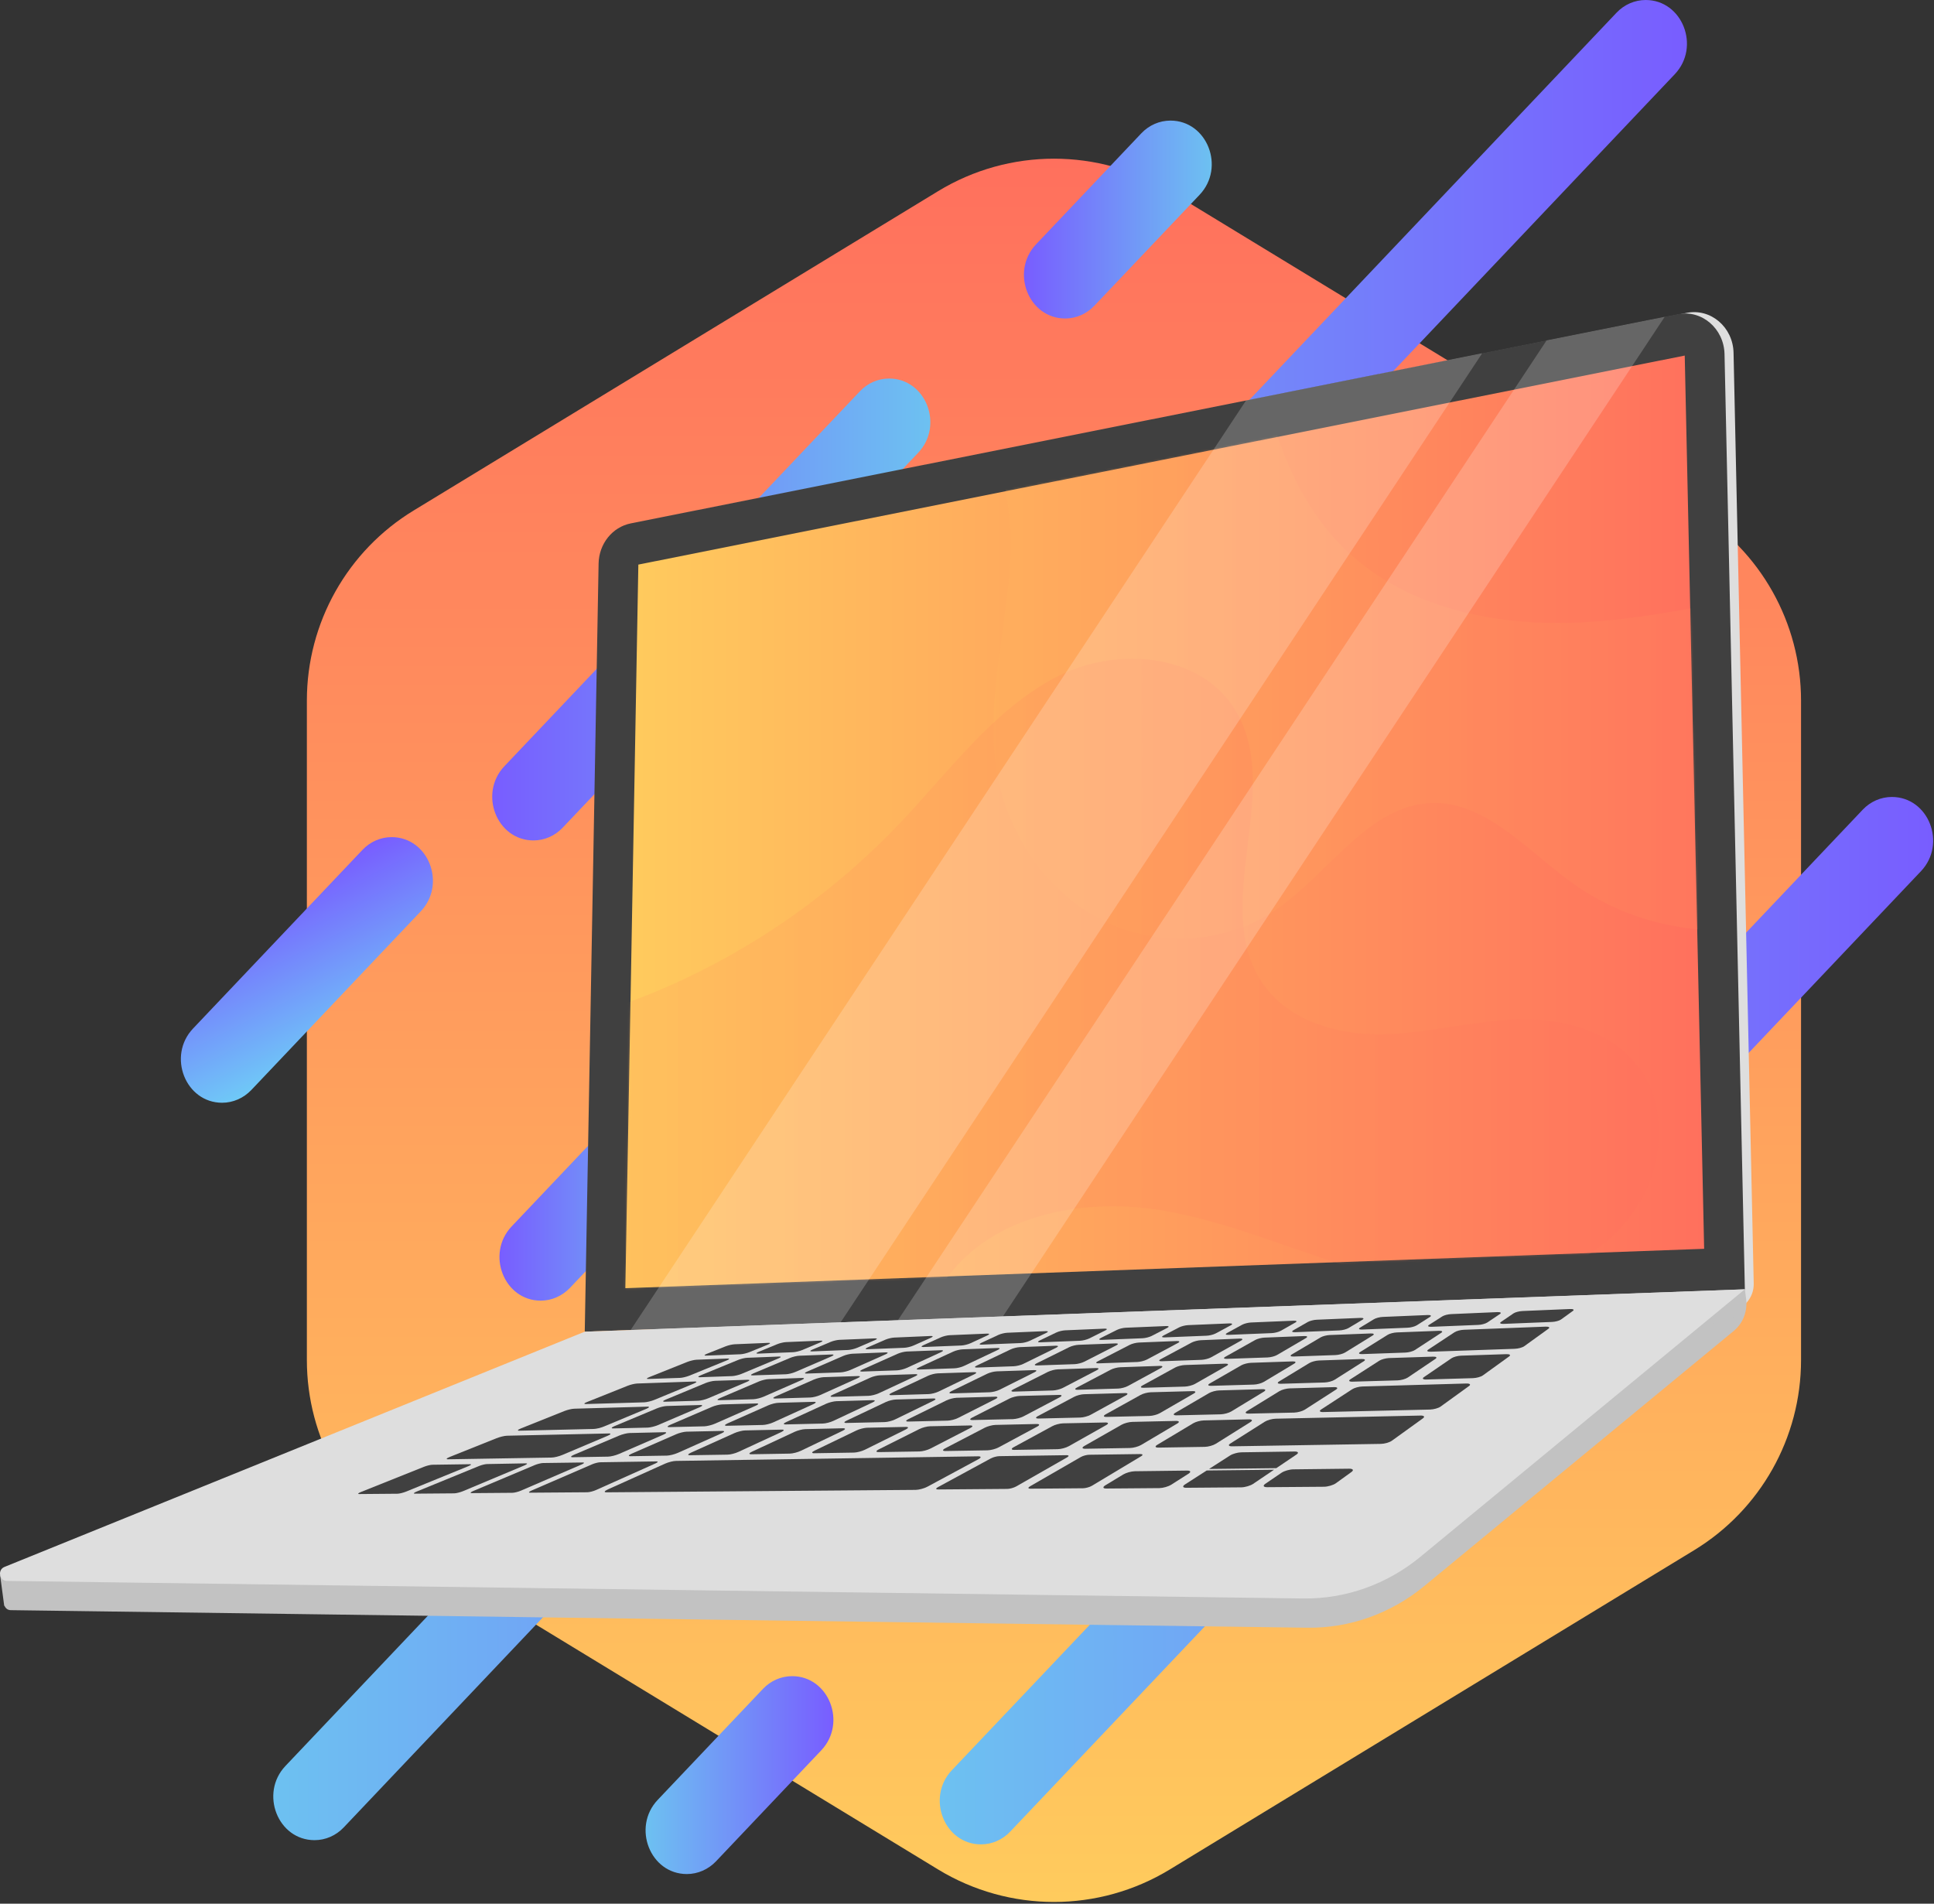 <svg width="825" height="812" viewBox="0 0 825 812" fill="none" xmlns="http://www.w3.org/2000/svg">
<rect x="0" y="0" width="825" height="812" fill="#333333" stroke="none"/>
<path d="M130.904 298.806V580.113C130.904 613.245 148.181 644.002 176.507 661.225L400.162 797.394C430.517 815.885 468.67 815.885 499.025 797.394L722.68 661.225C751.005 643.979 768.282 613.245 768.282 580.113V298.83C768.282 265.698 751.005 234.941 722.68 217.718L499.025 81.549C468.67 63.058 430.517 63.058 400.162 81.549L176.507 217.718C148.181 234.918 130.904 265.675 130.904 298.806Z" fill="url(#paint0_linear_209_191)"/>
<path d="M313.453 446.757C297.791 446.757 289.971 426.814 301.02 415.124L689.578 5.418C692.877 1.937 697.352 0 702.011 0C717.673 0 725.493 19.944 714.444 31.633L325.886 441.339C322.587 444.797 318.112 446.757 313.453 446.757Z" fill="url(#paint1_linear_209_191)"/>
<path d="M134.179 784.897C118.517 784.897 110.698 764.954 121.747 753.264L510.305 343.558C513.603 340.077 518.078 338.14 522.737 338.14C538.4 338.14 546.219 358.084 535.17 369.773L146.612 779.479C143.314 782.96 138.839 784.897 134.179 784.897Z" fill="url(#paint2_linear_209_191)"/>
<path d="M418.476 786.695C402.814 786.695 394.995 766.752 406.043 755.063L794.601 345.357C797.9 341.875 802.375 339.938 807.034 339.938C822.697 339.938 830.516 359.882 819.467 371.571L430.909 781.277C427.611 784.759 423.136 786.695 418.476 786.695Z" fill="url(#paint3_linear_209_191)"/>
<path d="M227.576 358.476C211.914 358.476 204.094 338.532 215.143 326.843L366.83 166.88C370.128 163.399 374.603 161.462 379.262 161.462C394.925 161.462 402.744 181.405 391.695 193.095L240.009 353.058C236.687 356.539 232.235 358.476 227.576 358.476Z" fill="url(#paint4_linear_209_191)"/>
<path d="M94.758 470.367C79.095 470.367 71.276 450.423 82.325 438.734L154.639 362.488C157.937 359.006 162.412 357.069 167.072 357.069C182.734 357.069 190.554 377.013 179.505 388.702L107.191 464.949C103.869 468.407 99.417 470.367 94.758 470.367Z" fill="url(#paint5_linear_209_191)"/>
<path d="M292.994 799.353C277.332 799.353 269.512 779.41 280.561 767.721L325.472 720.363C328.77 716.882 333.245 714.945 337.905 714.945C353.567 714.945 361.387 734.889 350.338 746.578L305.427 793.935C302.128 797.394 297.653 799.353 292.994 799.353Z" fill="url(#paint6_linear_209_191)"/>
<path d="M454.39 135.847C438.728 135.847 430.909 115.903 441.958 104.214L486.868 56.857C490.167 53.375 494.642 51.438 499.301 51.438C514.964 51.438 522.783 71.382 511.734 83.071L466.823 130.428C463.525 133.887 459.05 135.847 454.39 135.847Z" fill="url(#paint7_linear_209_191)"/>
<path d="M230.668 554.775C215.006 554.775 207.186 534.831 218.235 523.142L263.146 475.785C266.444 472.303 270.919 470.367 275.579 470.367C291.241 470.367 299.06 490.31 288.012 502L243.101 549.357C239.779 552.815 235.327 554.775 230.668 554.775Z" fill="url(#paint8_linear_209_191)"/>
<path d="M737.464 559.087C743.462 558.994 748.236 553.761 748.098 547.443L739.494 150.487C739.263 139.536 729.737 131.42 719.541 133.449L272.902 222.676C265.082 224.244 259.361 231.368 259.2 239.783L253.295 567.433L737.464 559.087Z" fill="#DEDEDE"/>
<path d="M699.636 564.113L251.105 580.482L23.898 672.591L23.391 665.144L0.07 671.969L1.8 684.972L1.939 684.949C2.354 685.964 3.23 686.771 4.545 686.794L557.592 694.287C575.699 694.541 593.345 688.246 607.6 676.488L739.611 567.663C743.555 564.412 745.539 559.202 744.847 553.968L744.316 549.933L699.636 564.113Z" fill="#C2C2C2"/>
<path d="M744.316 549.956L735.643 151.063C735.412 140.112 725.885 131.996 715.69 134.025L269.05 223.252C261.23 224.82 255.51 231.944 255.348 240.359L249.443 568.009L744.316 549.956Z" fill="#404040"/>
<path d="M272.304 240.821L266.768 549.449L726.948 532.664L718.667 151.663L272.304 240.821Z" fill="url(#paint9_linear_209_191)"/>
<mask id="mask0_209_191" style="mask-type:luminance" maskUnits="userSpaceOnUse" x="266" y="151" width="461" height="399">
<path d="M272.304 240.821L266.768 549.449L726.948 532.664L718.667 151.663L272.304 240.821Z" fill="white"/>
</mask>
<g mask="url(#mask0_209_191)">
<path opacity="0.3" d="M410.774 173.29C430.011 191.504 432.872 222.192 430.173 249.306C427.474 276.42 420.623 303.81 425.49 330.578C430.311 357.162 447.38 381.14 470.586 392.691C493.791 404.242 522.624 402.721 544.214 388.08C566.889 372.679 583.797 343.328 610.762 342.521C633.851 341.83 651.405 362.741 670.481 376.483C700.307 397.971 740.235 402.882 773.935 389.233C807.636 375.584 834.185 343.743 842.697 306.738C846.457 290.392 846.134 271.14 834.9 259.197C823.736 247.323 805.883 246.746 790.105 248.245C751.561 251.911 713.847 263.301 675.187 265.445C636.527 267.566 594.615 258.62 568.365 228.624C532.981 188.207 536.902 124.273 510.56 76.8C492.13 43.623 458.522 20.336 422.307 15.679C386.115 11.044 348.171 25.155 322.751 52.707C307.62 69.1 296.686 90.703 296.086 113.552C295.533 134.071 311.472 181.867 337.099 177.44C349.14 175.365 358.459 162.938 371.953 161.278C385.7 159.618 400.325 163.399 410.774 173.29Z" fill="url(#paint10_linear_209_191)"/>
</g>
<mask id="mask1_209_191" style="mask-type:luminance" maskUnits="userSpaceOnUse" x="266" y="151" width="461" height="399">
<path d="M272.304 240.821L266.768 549.449L726.948 532.664L718.667 151.663L272.304 240.821Z" fill="white"/>
</mask>
<g mask="url(#mask1_209_191)">
<path opacity="0.3" d="M145.159 406.478C154.34 424.785 173.278 436.059 192.654 439.356C212.03 442.653 231.913 438.918 250.805 433.293C300.929 418.329 347.316 389.647 384.153 350.821C405.052 328.802 423.643 303.026 450.055 289.054C476.466 275.082 514.457 278.333 528.551 305.723C545.804 339.27 517.755 385.382 537.339 417.476C548.019 434.999 569.655 441.454 589.4 441.155C609.146 440.855 628.545 435.252 648.29 434.814C668.035 434.376 689.694 440.463 700.743 457.732C710.754 473.387 709.324 495.152 700.259 511.429C681.852 544.515 639.34 553.391 603.448 547.166C567.556 540.941 534.156 523.396 498.333 516.732C462.511 510.069 420.045 517.77 400.531 550.141C385.56 574.949 387.982 607.527 375.78 633.972C362.24 663.277 331.953 681.007 301.321 685.456C270.711 689.906 239.618 682.874 210.023 673.513C179.621 663.899 148.343 650.573 128.99 624.058C118.679 609.925 112.635 589.405 121.977 574.534C130.72 560.631 150.003 556.389 156.808 541.31C165.02 523.142 149.012 502.069 131.112 495.083C113.212 488.097 93.213 489.203 75.244 482.402C50.263 472.972 31.256 446.665 31.441 418.698C31.625 390.731 52.57 363.848 78.889 360.366C96.028 358.107 113.327 365.116 127.306 375.814C141.284 386.512 152.449 400.691 163.474 414.732L145.159 406.478Z" fill="url(#paint11_linear_209_191)"/>
</g>
<path d="M249.444 568.009L744.316 549.933L605.939 664.014C591.684 675.773 574.038 682.044 555.93 681.814L2.884 674.321C-0.322 674.274 -1.13 669.594 1.869 668.372L249.444 568.009Z" fill="#DEDEDE"/>
<path d="M327.777 572.782C328.746 572.736 328.7 573.058 327.593 573.52L319.658 576.747C318.527 577.208 316.797 577.624 315.806 577.647L301.227 578.223C300.236 578.269 300.351 577.923 301.504 577.462L309.554 574.257C310.685 573.819 312.369 573.427 313.36 573.381L327.777 572.782Z" fill="#404040"/>
<path d="M310.339 579.468C311.354 579.422 311.216 579.791 310.063 580.252L294.054 586.777C292.855 587.261 291.056 587.699 290.041 587.722L276.616 588.183C275.601 588.23 275.785 587.861 277.008 587.377L293.224 580.898C294.4 580.437 296.13 580.022 297.122 579.975L310.339 579.468Z" fill="#404040"/>
<path d="M276.155 599.988C277.216 599.965 277.031 600.38 275.74 600.91L257.655 608.449C256.295 609.026 254.311 609.487 253.227 609.51L221.556 610.248C220.518 610.271 220.795 609.856 222.202 609.279L240.701 601.878C242.039 601.348 243.931 600.887 244.969 600.864L276.155 599.988Z" fill="#404040"/>
<path d="M296.384 589.267C297.422 589.221 297.26 589.613 296.038 590.12L279.061 597.129C277.769 597.659 275.901 598.097 274.863 598.143L249.928 598.881C248.89 598.904 249.12 598.512 250.435 598.005L267.735 591.088C268.981 590.581 270.803 590.166 271.818 590.12L296.384 589.267Z" fill="#404040"/>
<path d="M354.812 577.739C355.85 577.693 355.804 578.062 354.697 578.546L339.242 585.209C338.066 585.716 336.267 586.154 335.206 586.177L321.112 586.661C320.051 586.708 320.143 586.339 321.32 585.831L337.005 579.214C338.135 578.73 339.911 578.315 340.949 578.269L354.812 577.739Z" fill="#404040"/>
<path d="M318.944 588.529C320.005 588.483 319.89 588.875 318.691 589.382L302.013 596.46C300.745 596.991 298.876 597.452 297.792 597.475L283.583 597.89C282.522 597.913 282.684 597.521 283.975 596.991L300.883 589.959C302.106 589.451 303.928 589.013 304.989 588.967L318.944 588.529Z" fill="#404040"/>
<path d="M390.428 586.131C391.581 586.085 391.604 586.5 390.474 587.008L374.766 594.316C373.566 594.87 371.675 595.331 370.498 595.377L355.136 595.815C354.006 595.838 354.029 595.446 355.251 594.893L371.236 587.63C372.39 587.1 374.235 586.662 375.365 586.616L390.428 586.131Z" fill="#404040"/>
<path d="M366 586.938C367.107 586.892 367.084 587.284 365.908 587.814L349.853 595.054C348.631 595.607 346.739 596.068 345.609 596.092L330.662 596.53C329.532 596.553 329.624 596.161 330.869 595.607L347.178 588.437C348.354 587.93 350.199 587.469 351.283 587.422L366 586.938Z" fill="#404040"/>
<path d="M377.833 576.84C378.917 576.794 378.917 577.163 377.833 577.647L362.678 584.379C361.524 584.886 359.725 585.324 358.618 585.371L344.155 585.878C343.094 585.924 343.14 585.532 344.294 585.048L359.679 578.362C360.786 577.877 362.562 577.462 363.6 577.416L377.833 576.84Z" fill="#404040"/>
<path d="M342.171 587.745C343.256 587.699 343.209 588.091 342.01 588.622L325.633 595.792C324.387 596.322 322.496 596.783 321.388 596.829L306.833 597.245C305.749 597.268 305.841 596.876 307.11 596.345L323.741 589.244C324.941 588.737 326.786 588.276 327.87 588.253L342.171 587.745Z" fill="#404040"/>
<path d="M669.696 558.349C671.103 558.28 671.679 558.648 670.964 559.156L665.89 562.822C665.151 563.352 663.421 563.813 661.991 563.859L641.416 564.689C640.032 564.735 639.524 564.366 640.286 563.859L645.614 560.216C646.352 559.709 648.036 559.271 649.42 559.202L669.696 558.349Z" fill="#404040"/>
<path d="M638.741 559.663C640.101 559.617 640.586 559.963 639.848 560.47L634.45 564.09C633.666 564.62 631.959 565.081 630.575 565.127L610.599 565.934C609.238 565.98 608.8 565.611 609.607 565.104L615.236 561.507C616.02 561 617.704 560.562 619.042 560.516L638.741 559.663Z" fill="#404040"/>
<path d="M401.406 575.917C402.514 575.871 402.537 576.24 401.476 576.724L386.667 583.526C385.536 584.033 383.737 584.471 382.607 584.517L367.775 585.025C366.668 585.071 366.691 584.679 367.821 584.172L382.907 577.439C383.991 576.955 385.744 576.517 386.851 576.471L401.406 575.917Z" fill="#404040"/>
<path d="M298.807 599.296C299.891 599.273 299.752 599.688 298.461 600.242L280.676 607.85C279.338 608.427 277.355 608.911 276.224 608.934L261.646 609.28C260.562 609.303 260.77 608.865 262.131 608.288L280.169 600.749C281.46 600.196 283.398 599.734 284.459 599.711L298.807 599.296Z" fill="#404040"/>
<path d="M200.45 624.543C201.257 624.519 201.004 624.888 199.873 625.349L173.208 636.232C172.009 636.716 170.348 637.131 169.518 637.131L153.233 637.269C152.425 637.269 152.771 636.877 153.971 636.393L180.913 625.626C182.043 625.165 183.634 624.796 184.419 624.773L200.45 624.543Z" fill="#404040"/>
<path d="M259.708 611.424C260.815 611.401 260.561 611.862 259.177 612.438L239.916 620.577C238.463 621.199 236.387 621.707 235.28 621.707L191.154 622.444C190.092 622.468 190.438 622.006 191.938 621.407L211.775 613.476C213.205 612.899 215.189 612.415 216.25 612.392L259.708 611.424Z" fill="#404040"/>
<path d="M322.657 598.627C323.787 598.604 323.672 599.019 322.426 599.573L304.942 607.273C303.627 607.85 301.62 608.334 300.49 608.38L285.543 608.726C284.412 608.749 284.574 608.311 285.912 607.735L303.65 600.103C304.919 599.55 306.856 599.089 307.964 599.042L322.657 598.627Z" fill="#404040"/>
<path d="M425.511 574.972C426.641 574.926 426.71 575.295 425.672 575.779L411.209 582.627C410.125 583.157 408.303 583.595 407.15 583.641L391.926 584.171C390.772 584.218 390.772 583.826 391.879 583.318L406.619 576.517C407.68 576.033 409.433 575.595 410.563 575.549L425.511 574.972Z" fill="#404040"/>
<path d="M224.324 624.174C225.154 624.151 224.924 624.543 223.817 625.004L197.497 636.048C196.321 636.532 194.637 636.947 193.807 636.97L177.014 637.108C176.184 637.108 176.507 636.716 177.683 636.232L204.302 625.327C205.432 624.866 207.024 624.474 207.831 624.474L224.324 624.174Z" fill="#404040"/>
<path d="M283.444 610.893C284.574 610.87 284.366 611.331 283.005 611.931L264.045 620.162C262.614 620.784 260.538 621.292 259.385 621.315L244.323 621.568C243.192 621.591 243.446 621.107 244.899 620.485L264.091 612.346C265.475 611.77 267.481 611.262 268.589 611.239L283.444 610.893Z" fill="#404040"/>
<path d="M471.161 566.718C472.315 566.672 472.476 567.018 471.507 567.479L464.61 570.914C463.619 571.398 461.888 571.836 460.735 571.883L443.781 572.551C442.628 572.597 442.489 572.251 443.504 571.767L450.563 568.378C451.555 567.894 453.262 567.479 454.392 567.433L471.161 566.718Z" fill="#404040"/>
<path d="M347.153 597.936C348.306 597.913 348.214 598.328 346.992 598.904L329.853 606.697C328.561 607.297 326.578 607.781 325.401 607.804L310.039 608.15C308.885 608.173 309.024 607.735 310.339 607.135L327.754 599.412C329 598.858 330.937 598.374 332.067 598.351L347.153 597.936Z" fill="#404040"/>
<path d="M450.332 574.004C451.508 573.958 451.623 574.327 450.608 574.834L436.515 581.751C435.454 582.281 433.631 582.719 432.432 582.765L416.839 583.319C415.662 583.365 415.593 582.973 416.677 582.465L431.071 575.595C432.109 575.088 433.885 574.649 435.038 574.603L450.332 574.004Z" fill="#404040"/>
<path d="M248.589 623.805C249.443 623.782 249.235 624.174 248.151 624.635L222.224 635.817C221.071 636.324 219.387 636.739 218.51 636.739L201.257 636.877C200.38 636.877 200.68 636.486 201.856 635.978L228.106 624.911C229.213 624.45 230.782 624.058 231.635 624.035L248.589 623.805Z" fill="#404040"/>
<path d="M308.101 610.34C309.255 610.317 309.116 610.778 307.778 611.378L289.164 619.701C287.756 620.323 285.657 620.854 284.481 620.877L269.003 621.13C267.85 621.153 268.034 620.669 269.465 620.047L288.356 611.793C289.717 611.193 291.747 610.686 292.9 610.663L308.101 610.34Z" fill="#404040"/>
<path d="M497.457 565.612C498.656 565.565 498.864 565.911 497.918 566.395L491.229 569.854C490.26 570.338 488.553 570.776 487.331 570.822L469.915 571.514C468.739 571.56 468.577 571.214 469.569 570.707L476.42 567.272C477.366 566.787 479.073 566.372 480.226 566.326L497.457 565.612Z" fill="#404040"/>
<path d="M415.523 585.278C416.676 585.232 416.745 585.647 415.638 586.178L400.322 593.579C399.169 594.132 397.254 594.616 396.078 594.639L380.3 595.1C379.124 595.146 379.101 594.708 380.277 594.155L395.893 586.823C397.023 586.293 398.869 585.832 400.045 585.786L415.523 585.278Z" fill="#404040"/>
<path d="M372.273 597.221C373.45 597.198 373.45 597.613 372.227 598.189L355.458 606.075C354.189 606.674 352.182 607.181 350.983 607.204L335.205 607.573C334.029 607.596 334.075 607.158 335.39 606.559L352.436 598.743C353.659 598.189 355.619 597.705 356.773 597.659L372.273 597.221Z" fill="#404040"/>
<path d="M475.843 573.012C477.019 572.966 477.204 573.335 476.212 573.842L462.51 580.828C461.472 581.358 459.65 581.82 458.45 581.866L442.419 582.419C441.22 582.465 441.081 582.073 442.142 581.543L456.144 574.603C457.159 574.096 458.935 573.658 460.111 573.612L475.843 573.012Z" fill="#404040"/>
<path d="M333.475 609.787C334.675 609.764 334.559 610.225 333.245 610.848L314.999 619.286C313.615 619.932 311.539 620.462 310.316 620.462L294.377 620.716C293.178 620.739 293.362 620.254 294.769 619.609L313.315 611.263C314.653 610.663 316.66 610.156 317.836 610.133L333.475 609.787Z" fill="#404040"/>
<path d="M279.983 623.344C280.86 623.321 280.721 623.713 279.637 624.197L254.241 635.563C253.111 636.071 251.404 636.509 250.504 636.509L226.169 636.693C225.292 636.693 225.546 636.301 226.699 635.794L252.557 624.589C253.641 624.128 255.256 623.713 256.109 623.713L279.983 623.344Z" fill="#404040"/>
<path d="M524.468 564.482C525.691 564.436 525.968 564.781 525.068 565.266L518.609 568.747C517.687 569.254 515.934 569.692 514.688 569.738L496.788 570.453C495.566 570.499 495.358 570.153 496.327 569.646L502.97 566.188C503.893 565.704 505.577 565.289 506.776 565.219L524.468 564.482Z" fill="#404040"/>
<path d="M441.105 584.402C442.328 584.356 442.42 584.771 441.336 585.301L426.412 592.771C425.282 593.348 423.39 593.809 422.144 593.855L405.952 594.339C404.729 594.385 404.683 593.947 405.836 593.394L421.083 585.97C422.191 585.439 424.013 584.978 425.212 584.932L441.105 584.402Z" fill="#404040"/>
<path d="M398.131 596.507C399.354 596.484 399.354 596.922 398.177 597.475L381.8 605.452C380.554 606.052 378.571 606.559 377.325 606.582L361.086 606.951C359.864 606.974 359.91 606.513 361.178 605.937L377.856 598.028C379.055 597.452 380.993 596.968 382.192 596.945L398.131 596.507Z" fill="#404040"/>
<path d="M501.978 571.998C503.201 571.952 503.431 572.321 502.486 572.828L489.222 579.906C488.207 580.437 486.385 580.898 485.139 580.944L468.67 581.52C467.447 581.566 467.263 581.174 468.301 580.644L481.91 573.635C482.902 573.128 484.678 572.69 485.855 572.644L501.978 571.998Z" fill="#404040"/>
<path d="M359.563 609.21C360.786 609.187 360.763 609.671 359.471 610.271L341.617 618.825C340.257 619.47 338.158 620 336.912 620.024L320.535 620.3C319.312 620.323 319.404 619.816 320.788 619.194L338.965 610.732C340.28 610.133 342.31 609.602 343.532 609.579L359.563 609.21Z" fill="#404040"/>
<path d="M551.848 563.329C553.094 563.283 553.44 563.629 552.563 564.113L546.335 567.64C545.435 568.148 543.705 568.586 542.414 568.632L524.03 569.37C522.784 569.416 522.53 569.07 523.453 568.563L529.865 565.058C530.765 564.574 532.449 564.136 533.672 564.09L551.848 563.329Z" fill="#404040"/>
<path d="M467.539 583.526C468.784 583.48 468.946 583.895 467.908 584.425L453.399 591.988C452.292 592.564 450.377 593.048 449.109 593.094L432.477 593.578C431.232 593.624 431.117 593.186 432.224 592.633L447.056 585.14C448.117 584.61 449.985 584.125 451.208 584.079L467.539 583.526Z" fill="#404040"/>
<path d="M424.474 595.746C425.719 595.7 425.812 596.161 424.658 596.737L408.696 604.807C407.497 605.429 405.467 605.937 404.198 605.96L387.498 606.352C386.275 606.375 386.229 605.914 387.475 605.314L403.76 597.314C404.936 596.737 406.874 596.253 408.096 596.207L424.474 595.746Z" fill="#404040"/>
<path d="M528.827 570.96C530.072 570.914 530.349 571.283 529.426 571.814L516.601 578.961C515.633 579.491 513.81 579.975 512.542 580.022L495.634 580.621C494.365 580.667 494.134 580.275 495.126 579.745L508.297 572.667C509.243 572.159 511.019 571.698 512.265 571.652L528.827 570.96Z" fill="#404040"/>
<path d="M386.391 608.634C387.66 608.611 387.637 609.095 386.391 609.718L368.953 618.364C367.638 619.009 365.539 619.563 364.247 619.586L347.362 619.862C346.094 619.886 346.163 619.378 347.524 618.733L365.308 610.156C366.577 609.533 368.607 609.026 369.852 608.98L386.391 608.634Z" fill="#404040"/>
<path d="M580.334 562.13C581.626 562.084 582.018 562.43 581.188 562.914L575.236 566.465C574.383 566.972 572.63 567.433 571.315 567.479L552.423 568.24C551.155 568.286 550.832 567.917 551.708 567.41L557.867 563.882C558.721 563.398 560.451 562.96 561.673 562.914L580.334 562.13Z" fill="#404040"/>
<path d="M494.735 582.604C496.027 582.557 496.211 582.972 495.197 583.526L481.149 591.18C480.088 591.757 478.196 592.264 476.882 592.287L459.743 592.794C458.451 592.84 458.313 592.402 459.397 591.826L473.791 584.241C474.829 583.687 476.674 583.226 477.92 583.18L494.735 582.604Z" fill="#404040"/>
<path d="M451.761 594.985C453.053 594.939 453.191 595.4 452.084 595.976L436.583 604.138C435.407 604.76 433.4 605.268 432.085 605.314L414.9 605.706C413.609 605.729 413.516 605.268 414.716 604.645L430.586 596.552C431.716 595.976 433.677 595.469 434.945 595.423L451.761 594.985Z" fill="#404040"/>
<path d="M556.369 569.877C557.661 569.831 557.984 570.2 557.108 570.73L544.767 577.947C543.844 578.5 542.022 578.961 540.707 579.007L523.315 579.607C522 579.653 521.746 579.261 522.715 578.707L535.425 571.56C536.347 571.053 538.101 570.592 539.369 570.546L556.369 569.877Z" fill="#404040"/>
<path d="M413.794 608.012C415.086 607.988 415.132 608.473 413.932 609.095L396.932 617.856C395.64 618.525 393.541 619.078 392.227 619.101L374.834 619.378C373.566 619.401 373.542 618.894 374.857 618.225L392.203 609.533C393.449 608.911 395.502 608.38 396.748 608.357L413.794 608.012Z" fill="#404040"/>
<path d="M609.029 560.908C610.344 560.862 610.782 561.208 609.998 561.715L604.324 565.312C603.516 565.819 601.786 566.28 600.448 566.326L581.026 567.11C579.711 567.156 579.342 566.787 580.173 566.28L586.078 562.706C586.908 562.199 588.592 561.761 589.884 561.715L609.029 560.908Z" fill="#404040"/>
<path d="M522.645 581.658C523.96 581.612 524.237 582.027 523.268 582.581L509.728 590.304C508.69 590.881 506.775 591.388 505.437 591.434L487.837 591.941C486.523 591.987 486.292 591.549 487.33 590.973L501.262 583.318C502.254 582.765 504.122 582.281 505.437 582.235L522.645 581.658Z" fill="#404040"/>
<path d="M479.833 594.201C481.148 594.155 481.333 594.616 480.249 595.215L465.232 603.469C464.102 604.092 462.095 604.622 460.757 604.645L443.042 605.06C441.704 605.083 441.589 604.622 442.765 604L458.174 595.815C459.281 595.215 461.219 594.708 462.51 594.685L479.833 594.201Z" fill="#404040"/>
<path d="M584.696 568.77C586.033 568.724 586.426 569.093 585.572 569.623L573.762 576.909C572.862 577.462 571.04 577.946 569.679 577.992L551.826 578.615C550.488 578.661 550.142 578.269 551.064 577.716L563.29 570.476C564.166 569.946 565.942 569.485 567.257 569.439L584.696 568.77Z" fill="#404040"/>
<path d="M442.189 607.389C443.527 607.366 443.665 607.85 442.466 608.496L425.973 617.372C424.728 618.041 422.605 618.594 421.221 618.617L403.322 618.917C401.984 618.94 401.915 618.433 403.183 617.764L420.068 608.98C421.291 608.357 423.343 607.804 424.658 607.781L442.189 607.389Z" fill="#404040"/>
<path d="M551.363 580.69C552.701 580.644 553.047 581.059 552.101 581.635L539.069 589.451C538.077 590.051 536.162 590.558 534.801 590.581L516.671 591.111C515.31 591.158 515.01 590.719 516.025 590.12L529.473 582.373C530.442 581.82 532.31 581.336 533.648 581.29L551.363 580.69Z" fill="#404040"/>
<path d="M508.689 593.371C510.05 593.325 510.327 593.786 509.266 594.385L494.78 602.755C493.673 603.4 491.666 603.931 490.259 603.954L472.06 604.369C470.699 604.392 470.491 603.931 471.621 603.285L486.522 595.008C487.584 594.408 489.544 593.901 490.882 593.855L508.689 593.371Z" fill="#404040"/>
<path d="M613.805 567.64C615.189 567.594 615.604 567.986 614.797 568.494L603.54 575.848C602.687 576.402 600.887 576.886 599.48 576.932L581.096 577.578C579.712 577.624 579.32 577.232 580.22 576.678L591.915 569.37C592.745 568.839 594.521 568.378 595.859 568.332L613.805 567.64Z" fill="#404040"/>
<path d="M471.483 606.743C472.867 606.72 473.028 607.205 471.898 607.85L455.913 616.865C454.69 617.557 452.591 618.11 451.184 618.133L432.708 618.433C431.324 618.456 431.208 617.926 432.454 617.257L448.854 608.334C450.031 607.689 452.061 607.158 453.421 607.112L471.483 606.743Z" fill="#404040"/>
<path d="M417.23 621.176C418.614 621.153 418.66 621.707 417.391 622.398L395.616 634.134C394.232 634.872 392.018 635.471 390.588 635.494L258.739 636.532C257.516 636.532 257.747 636.002 259.269 635.31L283.628 624.335C285.058 623.69 287.203 623.136 288.403 623.136L417.23 621.176Z" fill="#404040"/>
<path d="M580.889 579.675C582.273 579.629 582.665 580.044 581.766 580.621L569.31 588.529C568.364 589.128 566.473 589.636 565.043 589.682L546.382 590.235C544.998 590.281 544.652 589.843 545.62 589.244L558.515 581.405C559.437 580.851 561.306 580.344 562.644 580.298L580.889 579.675Z" fill="#404040"/>
<path d="M538.446 592.541C539.853 592.495 540.153 592.956 539.161 593.578L525.229 602.04C524.168 602.685 522.184 603.216 520.731 603.262L501.932 603.7C500.525 603.723 500.271 603.239 501.355 602.616L515.726 594.224C516.764 593.624 518.701 593.094 520.062 593.071L538.446 592.541Z" fill="#404040"/>
<path d="M501.609 606.075C503.039 606.052 503.293 606.559 502.186 607.205L486.777 616.335C485.601 617.027 483.478 617.603 482.025 617.626L462.995 617.949C461.565 617.972 461.358 617.442 462.58 616.75L478.427 607.712C479.557 607.066 481.633 606.513 483.017 606.49L501.609 606.075Z" fill="#404040"/>
<path d="M611.267 578.661C612.697 578.615 613.182 579.03 612.328 579.607L600.472 587.607C599.572 588.206 597.658 588.737 596.182 588.783L576.967 589.336C575.514 589.382 575.099 588.921 576.044 588.322L588.385 580.39C589.262 579.814 591.13 579.33 592.537 579.261L611.267 578.661Z" fill="#404040"/>
<path d="M659.316 565.865C660.746 565.819 661.299 566.211 660.561 566.741L650.204 574.211C649.42 574.788 647.598 575.272 646.122 575.318L610.299 576.563C608.869 576.609 608.431 576.194 609.284 575.641L620.448 568.263C621.256 567.733 623.009 567.248 624.393 567.202L659.316 565.865Z" fill="#404040"/>
<path d="M454.946 620.692C456.007 620.669 456.122 621.084 455.222 621.615L433.447 634.042C432.456 634.595 430.749 635.079 429.664 635.079L400.185 635.31C399.101 635.31 399.101 634.872 400.116 634.318L422.652 622.076C423.598 621.568 425.19 621.13 426.251 621.107L454.946 620.692Z" fill="#404040"/>
<path d="M569.031 591.665C570.485 591.619 570.877 592.08 569.931 592.702L556.598 601.279C555.584 601.925 553.577 602.478 552.077 602.524L532.725 602.962C531.271 602.985 530.925 602.501 531.986 601.856L545.78 593.371C546.772 592.771 548.733 592.241 550.14 592.195L569.031 591.665Z" fill="#404040"/>
<path d="M532.701 605.406C534.178 605.383 534.477 605.89 533.416 606.559L518.631 615.827C517.5 616.542 515.401 617.118 513.902 617.142L494.226 617.464C492.75 617.487 492.519 616.957 493.673 616.265L508.943 607.112C510.05 606.444 512.08 605.89 513.51 605.867L532.701 605.406Z" fill="#404040"/>
<path d="M642.569 577.6C644.046 577.554 644.576 577.992 643.769 578.569L632.559 586.662C631.705 587.284 629.814 587.791 628.291 587.837L608.477 588.414C607.001 588.46 606.516 587.999 607.416 587.399L619.134 579.376C619.987 578.799 621.81 578.292 623.263 578.246L642.569 577.6Z" fill="#404040"/>
<path d="M486.408 620.208C487.515 620.185 487.677 620.623 486.8 621.13L465.786 633.742C464.841 634.318 463.134 634.779 462.003 634.802L439.606 634.987C438.475 634.987 438.406 634.549 439.375 633.972L461.012 621.499C461.911 620.969 463.526 620.531 464.61 620.508L486.408 620.208Z" fill="#404040"/>
<path d="M625.477 590.12C627 590.074 627.53 590.558 626.677 591.18L614.521 599.965C613.598 600.633 611.568 601.187 610.023 601.233L564.466 602.293C562.967 602.339 562.574 601.832 563.589 601.187L576.783 592.587C577.729 591.964 579.667 591.434 581.12 591.388L625.477 590.12Z" fill="#404040"/>
<path d="M506.361 627.263C507.906 627.24 508.183 627.84 506.983 628.601L499.625 633.281C498.403 634.065 496.142 634.71 494.574 634.733L471.968 634.918C470.469 634.941 470.238 634.318 471.53 633.535L479.142 628.923C480.364 628.186 482.602 627.563 484.101 627.54L506.361 627.263Z" fill="#404040"/>
<path d="M552.193 619.125C553.762 619.102 554.154 619.678 553.047 620.416L544.443 626.226L515.748 626.572L524.698 620.831C525.828 620.093 527.996 619.494 529.519 619.471L552.193 619.125Z" fill="#404040"/>
<path d="M605.892 603.792C607.461 603.746 607.945 604.276 606.999 604.968L593.759 614.513C592.744 615.251 590.645 615.851 589.031 615.874L525.597 616.911C524.075 616.934 523.752 616.381 524.882 615.689L539.553 606.398C540.614 605.729 542.643 605.176 544.12 605.13L605.892 603.792Z" fill="#404040"/>
<path d="M543.475 626.895L534.548 632.935C533.371 633.719 531.111 634.388 529.496 634.411L506.106 634.595C504.538 634.618 504.261 633.973 505.461 633.189L514.757 627.217L543.475 626.895Z" fill="#404040"/>
<path d="M575.469 626.456C577.13 626.433 577.614 627.056 576.53 627.84L569.863 632.658C568.756 633.465 566.45 634.134 564.766 634.157L540.592 634.341C538.954 634.364 538.562 633.719 539.738 632.912L546.705 628.162C547.835 627.401 550.072 626.756 551.687 626.733L575.469 626.456Z" fill="#404040"/>
<path d="M350.083 571.836C351.098 571.79 351.052 572.113 349.968 572.574L342.194 575.848C341.087 576.309 339.357 576.724 338.342 576.77L323.418 577.37C322.403 577.416 322.472 577.07 323.603 576.609L331.515 573.358C332.622 572.897 334.306 572.505 335.321 572.459L350.083 571.836Z" fill="#404040"/>
<path d="M332.3 578.615C333.338 578.569 333.245 578.938 332.115 579.399L316.361 585.993C315.161 586.5 313.362 586.915 312.324 586.962L298.576 587.446C297.561 587.492 297.677 587.123 298.899 586.616L314.861 580.068C316.015 579.584 317.791 579.169 318.783 579.146L332.3 578.615Z" fill="#404040"/>
<path d="M446.041 567.779C447.171 567.732 447.31 568.078 446.318 568.539L439.214 571.929C438.199 572.413 436.446 572.851 435.315 572.874L418.776 573.543C417.646 573.589 417.6 573.243 418.638 572.759L425.881 569.392C426.896 568.931 428.58 568.516 429.687 568.47L446.041 567.779Z" fill="#404040"/>
<path d="M421.06 568.839C422.167 568.793 422.236 569.139 421.221 569.6L413.932 572.966C412.894 573.45 411.164 573.865 410.057 573.911L393.957 574.557C392.873 574.603 392.849 574.257 393.91 573.773L401.338 570.43C402.376 569.969 404.06 569.554 405.144 569.508L421.06 568.839Z" fill="#404040"/>
<path d="M397.024 569.853C398.108 569.807 398.131 570.13 397.093 570.614L389.643 573.934C388.582 574.419 386.851 574.834 385.767 574.88L370.059 575.502C368.998 575.548 369.021 575.202 370.105 574.718L377.694 571.421C378.755 570.96 380.439 570.568 381.5 570.522L397.024 569.853Z" fill="#404040"/>
<path d="M373.265 570.868C374.303 570.822 374.304 571.145 373.242 571.606L365.607 574.903C364.523 575.364 362.793 575.779 361.732 575.825L346.416 576.425C345.378 576.471 345.424 576.125 346.531 575.664L354.282 572.39C355.366 571.929 357.073 571.537 358.088 571.491L373.265 570.868Z" fill="#404040"/>
<path d="M738.41 564.874L728.883 572.851C727.753 573.796 726.138 573.589 725.239 572.413C724.339 571.237 724.547 569.508 725.654 568.586L735.18 560.608C736.311 559.663 737.925 559.871 738.825 561.046C739.701 562.199 739.517 563.928 738.41 564.874Z" fill="#C2C2C2"/>
<g opacity="0.2">
<path d="M383.023 563.144L427.819 561.507L710.132 135.132L659.754 145.184L383.023 563.144Z" fill="white"/>
<path d="M358.595 564.02L632.281 150.671L531.549 170.799L269.027 567.294L358.595 564.02Z" fill="white"/>
</g>
<defs>
<linearGradient id="paint0_linear_209_191" x1="449.583" y1="811.241" x2="449.583" y2="67.668" gradientUnits="userSpaceOnUse">
<stop stop-color="#FFCB5D"/>
<stop offset="1" stop-color="#FF705D"/>
</linearGradient>
<linearGradient id="paint1_linear_209_191" x1="295.856" y1="223.364" x2="719.617" y2="223.364" gradientUnits="userSpaceOnUse">
<stop offset="1.3e-07" stop-color="#6DC1F1"/>
<stop offset="1" stop-color="#785DFF"/>
</linearGradient>
<linearGradient id="paint2_linear_209_191" x1="116.578" y1="561.523" x2="540.339" y2="561.523" gradientUnits="userSpaceOnUse">
<stop stop-color="#6DC1F1"/>
<stop offset="1" stop-color="#785DFF"/>
</linearGradient>
<linearGradient id="paint3_linear_209_191" x1="400.871" y1="563.319" x2="824.632" y2="563.319" gradientUnits="userSpaceOnUse">
<stop stop-color="#6DC1F1"/>
<stop offset="1" stop-color="#785DFF"/>
</linearGradient>
<linearGradient id="paint4_linear_209_191" x1="209.962" y1="259.985" x2="396.86" y2="259.985" gradientUnits="userSpaceOnUse">
<stop offset="4.1e-07" stop-color="#785DFF"/>
<stop offset="1" stop-color="#6DC1F1"/>
</linearGradient>
<linearGradient id="paint5_linear_209_191" x1="130.906" y1="454.276" x2="98.469" y2="389.373" gradientUnits="userSpaceOnUse">
<stop offset="8.8e-07" stop-color="#6FC9F7"/>
<stop offset="1" stop-color="#785DFF"/>
</linearGradient>
<linearGradient id="paint6_linear_209_191" x1="275.394" y1="757.152" x2="355.511" y2="757.152" gradientUnits="userSpaceOnUse">
<stop offset="2.7e-07" stop-color="#6DC1F1"/>
<stop offset="1" stop-color="#785DFF"/>
</linearGradient>
<linearGradient id="paint7_linear_209_191" x1="436.783" y1="93.641" x2="516.9" y2="93.641" gradientUnits="userSpaceOnUse">
<stop stop-color="#785DFF"/>
<stop offset="1" stop-color="#6DC1F1"/>
</linearGradient>
<linearGradient id="paint8_linear_209_191" x1="213.054" y1="512.573" x2="293.171" y2="512.573" gradientUnits="userSpaceOnUse">
<stop stop-color="#785DFF"/>
<stop offset="1" stop-color="#6DC1F1"/>
</linearGradient>
<linearGradient id="paint9_linear_209_191" x1="266.759" y1="350.556" x2="726.956" y2="350.556" gradientUnits="userSpaceOnUse">
<stop stop-color="#FFCB5D"/>
<stop offset="1" stop-color="#FF705D"/>
</linearGradient>
<linearGradient id="paint10_linear_209_191" x1="296.059" y1="207.574" x2="844.869" y2="207.574" gradientUnits="userSpaceOnUse">
<stop stop-color="#FFCB5D"/>
<stop offset="1" stop-color="#FF705D"/>
</linearGradient>
<linearGradient id="paint11_linear_209_191" x1="31.428" y1="483.86" x2="707.663" y2="483.86" gradientUnits="userSpaceOnUse">
<stop stop-color="#FFCB5D"/>
<stop offset="1" stop-color="#FF705D"/>
</linearGradient>
</defs>
</svg>
